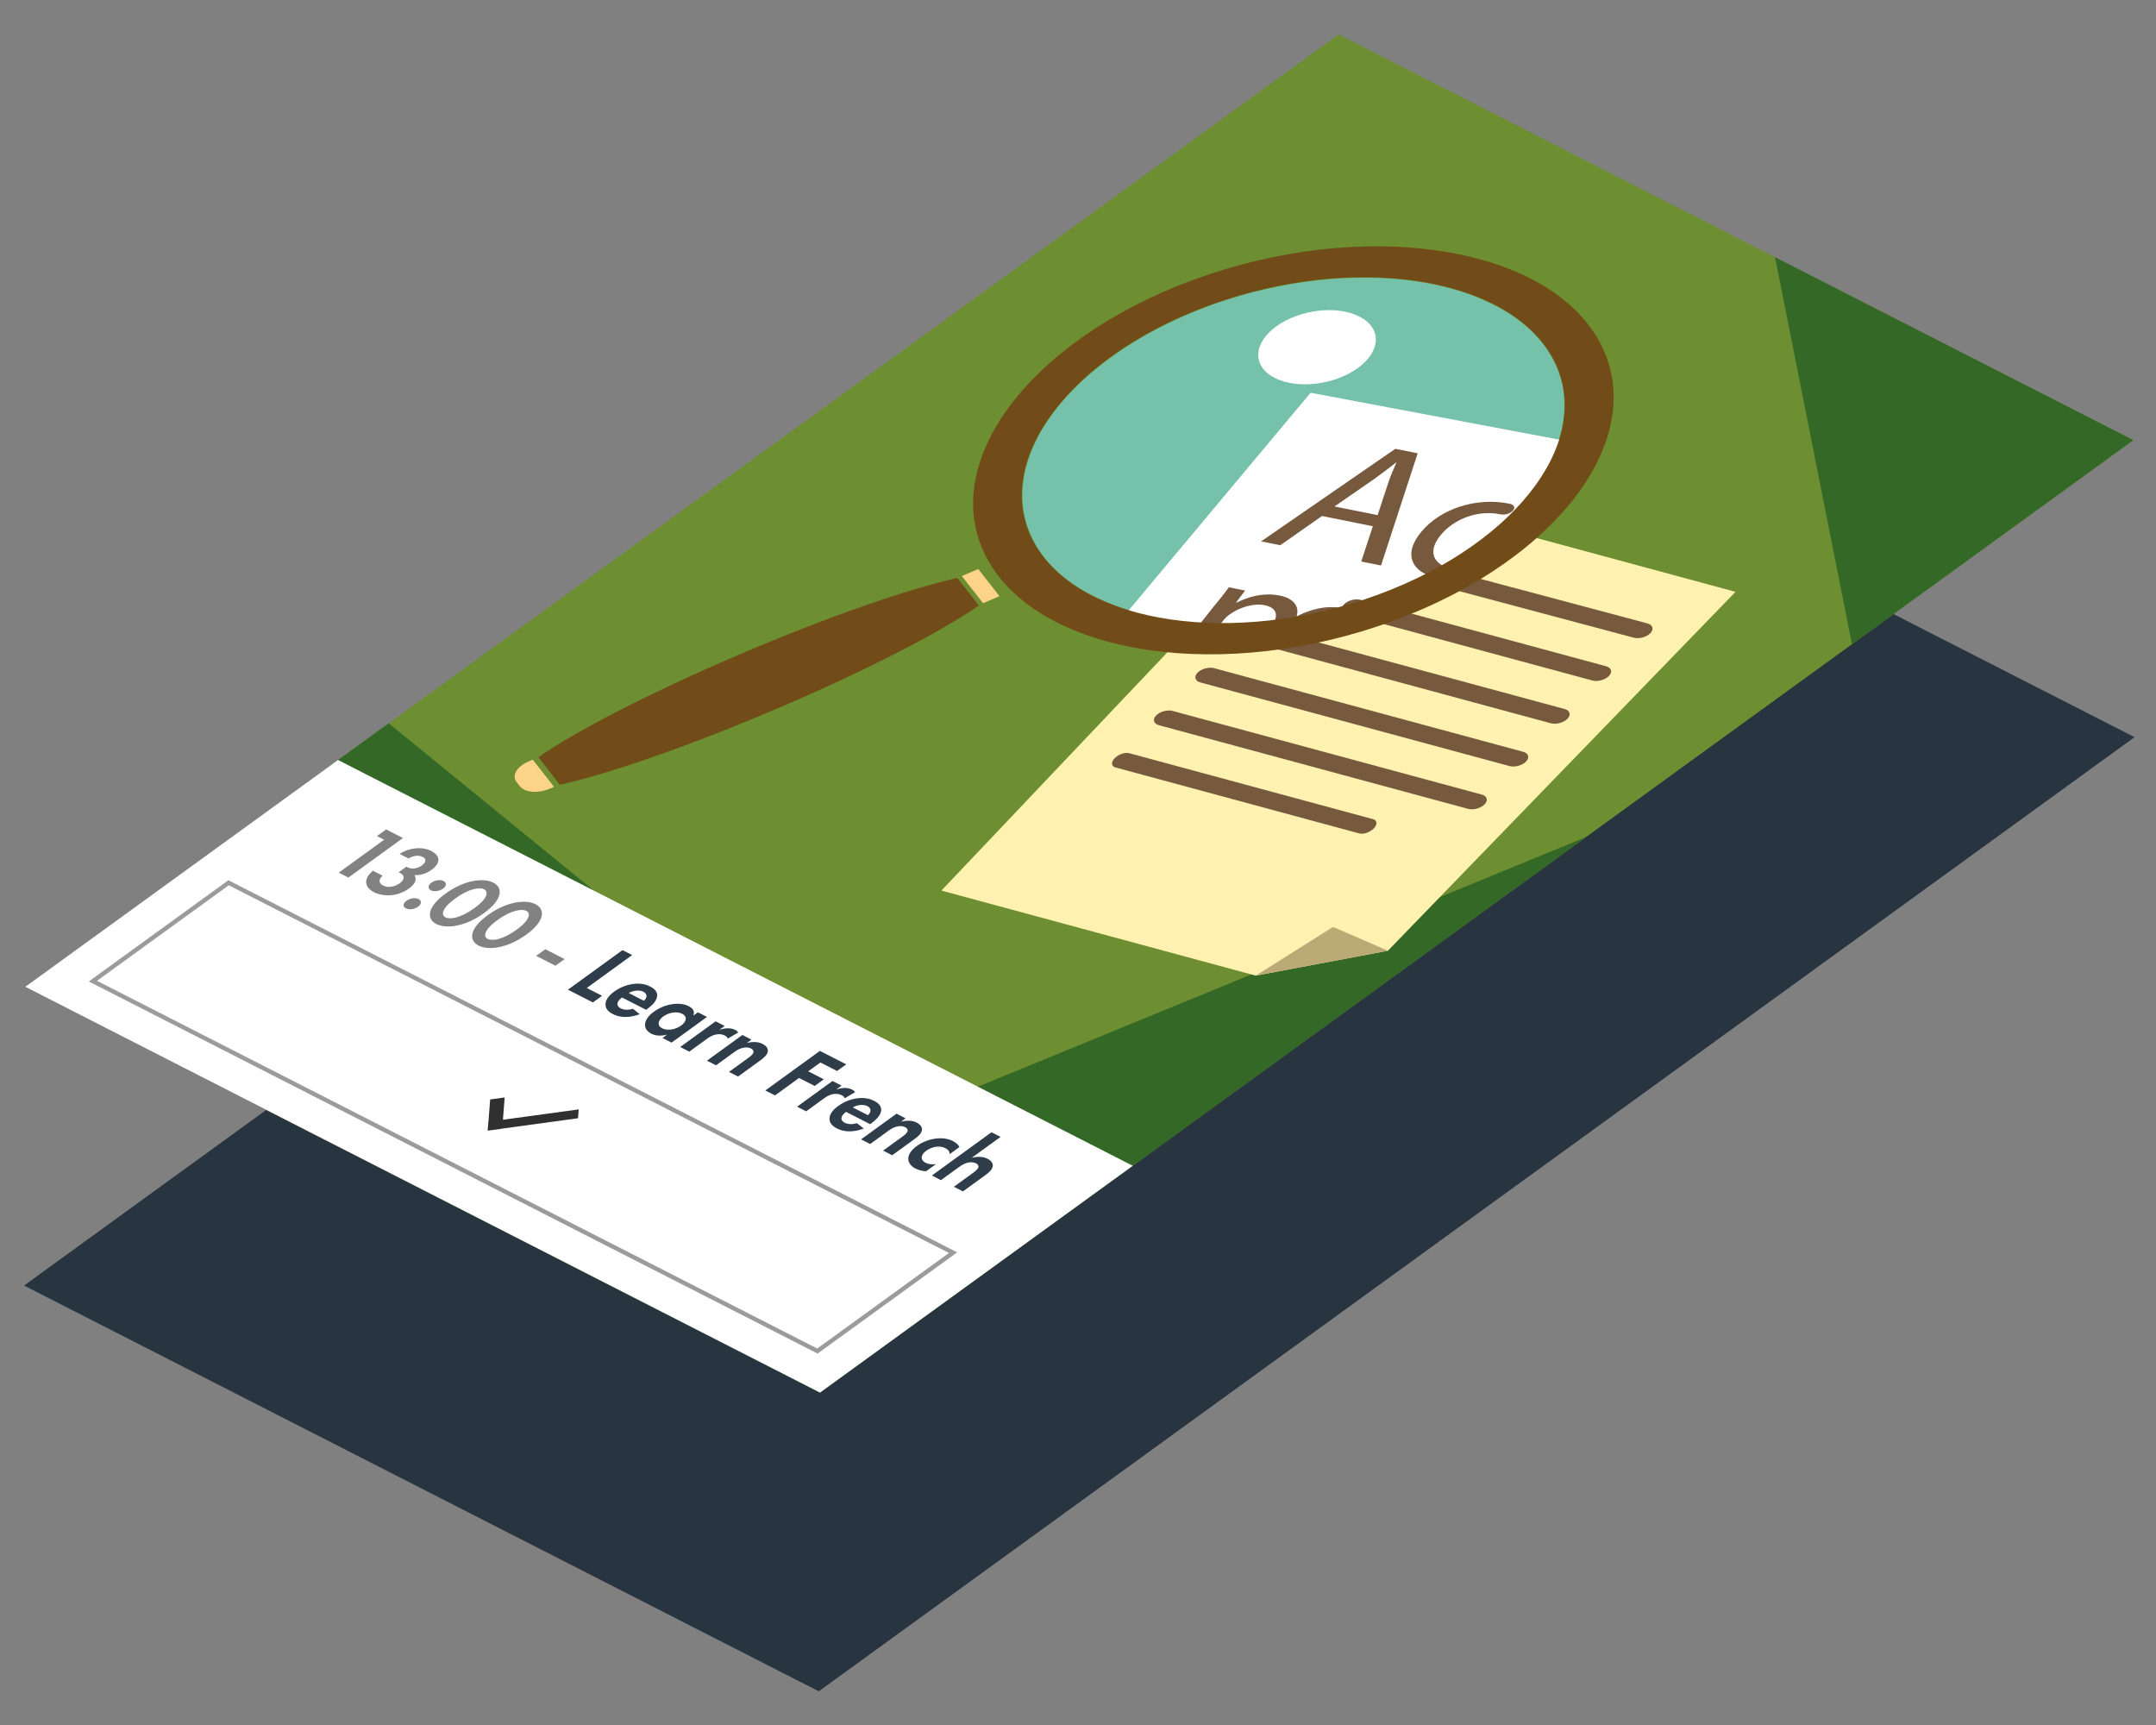 <?xml version="1.0" encoding="utf-8"?>
<!-- Generator: Adobe Illustrator 17.0.0, SVG Export Plug-In . SVG Version: 6.00 Build 0)  -->
<!DOCTYPE svg PUBLIC "-//W3C//DTD SVG 1.1//EN" "http://www.w3.org/Graphics/SVG/1.1/DTD/svg11.dtd">
<svg version="1.1" id="Слой_2" xmlns="http://www.w3.org/2000/svg" xmlns:xlink="http://www.w3.org/1999/xlink" x="0px" y="0px"
	 width="500px" height="400px" viewBox="0 0 500 400" enable-background="new 0 0 500 400" xml:space="preserve">
<rect x="0" y="0" width="500" height="400" fill="#808080" stroke="none"/>
<polygon fill="#28343F" points="189.883,392.186 5.578,298.097 310.719,76.848 495.025,170.939 "/>
<g>
	<polygon fill="#6E8E32" points="190.158,322.915 5.859,228.827 310.449,7.976 494.75,102.064 	"/>
	<path fill="#76C1AA" d="M342.227,126.006c-25.686,18.623-65.436,24.058-88.783,12.138c-23.348-11.918-21.453-36.679,4.232-55.303
		c25.684-18.623,65.435-24.057,88.781-12.139C369.807,82.62,367.91,107.383,342.227,126.006z"/>
	<polygon fill="#336827" points="204.639,261.077 90.137,167.717 5.859,228.827 190.158,322.913 261.555,271.145 367.783,194.122 	
		"/>
	<polygon fill="#FFF2B0" points="291.217,226.231 218.326,206.511 272.637,149.251 319.803,137.512 337.18,119.572 402.482,137.239 
		321.871,220.458 	"/>
	<polygon fill="#FFFFFF" points="366.742,102.909 303.938,91.072 257.736,146.335 278.496,148.538 296.346,148.501 316.185,146.04 
		333.826,136.401 349.131,125.87 364.978,111.901 	"/>
	<path fill="#77593E" d="M382.728,146.833c-0.883,0.912-2.605,1.378-3.85,1.041l-44.348-11.834
		c-1.244-0.336-1.539-1.346-0.654-2.258l0.547-0.564c0.883-0.914,2.061-0.813,3.303-0.478l44.354,11.829
		C383.322,144.907,383.615,145.919,382.728,146.833L382.728,146.833z"/>
	<path fill="#77593E" d="M373.121,156.752c-0.885,0.912-2.609,1.377-3.853,1.042l-56.926-15.4c-1.244-0.336-1.539-1.348-0.652-2.26
		l0,0c0.883-0.916,2.605-1.377,3.85-1.042l56.93,15.4C373.713,154.827,374.004,155.841,373.121,156.752L373.121,156.752z"/>
	<path fill="#77593E" d="M363.512,166.672c-0.885,0.914-2.611,1.379-3.855,1.043l-64.652-17.494
		c-1.248-0.335-1.539-1.348-0.652-2.26l1.994,0.539c0.885-0.912,2.35-1.445,3.598-1.111l62.914,17.021
		C364.102,164.748,364.397,165.759,363.512,166.672L363.512,166.672z"/>
	<path fill="#77593E" d="M353.9,176.593c-0.883,0.913-2.607,1.378-3.85,1.04l-71.672-19.386c-1.242-0.338-1.539-1.347-0.65-2.265
		l0,0c0.881-0.91,2.607-1.374,3.85-1.04l71.668,19.39C354.49,174.669,354.787,175.681,353.9,176.593L353.9,176.593z"/>
	<path fill="#77593E" d="M344.293,186.512c-0.883,0.913-2.611,1.379-3.853,1.043l-71.668-19.389
		c-1.242-0.338-1.539-1.35-0.652-2.262l0,0c0.883-0.914,2.607-1.377,3.852-1.043l71.668,19.391
		C344.883,184.588,345.18,185.6,344.293,186.512L344.293,186.512z"/>
	<path fill="#77593E" d="M318.607,192.086c-0.883,0.911-2.395,1.434-3.377,1.171l-56.547-15.299
		c-0.98-0.265-1.061-1.219-0.178-2.133l0,0c0.887-0.913,2.395-1.434,3.379-1.17l56.547,15.298
		C319.412,190.219,319.49,191.175,318.607,192.086L318.607,192.086z"/>
	<g>
		<path fill="#77593E" d="M306.59,119.657l-9.689,6.77l-4.439-0.893l31.133-21.463l5.18,1.042l-8.5,26.014l-4.588-0.92l2.692-8.179
			L306.59,119.657z M319.49,119.453l2.455-7.483c0.557-1.698,1.242-3.209,1.898-4.684l-0.1-0.018
			c-1.674,1.312-3.422,2.646-5.27,3.96l-8.994,6.213L319.49,119.453z"/>
		<path fill="#77593E" d="M334.273,134.354c-7.201-1.447-8.971-5.877-4.615-11.086c4.389-5.249,12.596-8.04,20.385-6.471
			c2.566,0.514,0.309,2.939-2.057,2.464c-5.475-1.101-10.85,1.193-13.82,4.748c-3.299,3.943-1.779,7.088,2.955,8.039
			C339.588,132.545,337.477,135,334.273,134.354z"/>
	</g>
	<g>
		<path fill="#77593E" d="M281.355,140.795c1.459-1.744,2.609-3.187,3.631-4.615l3.764,0.762l-2.08,2.763l0.145,0.029
			c2.666-1.343,6.123-2.404,10.037-1.617c3.227,0.652,4.508,2.538,3.865,4.738l0.1,0.021c1.525-0.798,3.064-1.342,4.484-1.675
			c2.059-0.481,3.977-0.585,6.225-0.132c3.131,0.629,7.35-0.699,2.443,5.17l-3.605,0.521c2.719-3.25,0.967-2.793-2.508-3.49
			c-2.441-0.494-5.432,0.415-7.42,1.77c-0.547,0.378-1.16,0.907-1.629,1.468l-3.896,3.005l-4.885,1.621l4.311-5.16
			c2.25-2.69,2.225-4.981-1.057-5.637c-2.689-0.543-5.93,0.602-7.9,2c-0.621,0.402-1.162,0.909-1.6,1.433l-5.115,6.591l-4.209-0.845
			L281.355,140.795z"/>
	</g>
	<path fill="#714C18" d="M171.523,151.749c-0.119,0.051-0.242,0.107-0.359,0.157c-0.123,0.051-0.24,0.099-0.359,0.149
		c-20.398,8.731-37.357,17.541-45.943,23.543l4.988,6.378c11.316-2.515,30.094-9,50.492-17.729c0.121-0.053,0.236-0.102,0.357-0.153
		c0.121-0.053,0.24-0.1,0.365-0.156c20.393-8.727,37.352-17.534,45.941-23.538l-4.988-6.379
		C210.695,136.538,191.92,143.022,171.523,151.749z"/>
	<path fill="#FCD388" d="M127.48,182.889c-1.285,0.551-2.736,0.799-4.031,0.693c-1.297-0.105-2.332-0.556-2.879-1.255l-0.805-1.028
		c-1.141-1.456,0.105-3.566,2.781-4.711l1.008-0.433l4.934,6.302L127.48,182.889z"/>
	<polygon fill="#FCD388" points="231.797,138.249 226.861,131.948 223.059,133.575 227.988,139.876 	"/>
	<path fill="#714C18" d="M370.516,78.492c-12.766-21.85-54.707-27.95-93.68-13.629c-38.975,14.322-60.217,43.643-47.451,65.492
		c12.764,21.849,54.707,27.951,93.684,13.626C362.039,129.66,383.281,100.341,370.516,78.492z M240.109,126.364
		c-10.824-18.519,7.18-43.376,40.225-55.518c33.033-12.141,68.59-6.969,79.41,11.554c10.826,18.518-7.189,43.379-40.223,55.516
		C286.48,150.061,250.926,144.889,240.109,126.364z"/>
	<path fill="#FFFFFF" d="M314.895,85.345c-5.42,3.932-14.047,4.954-19.272,2.286c-5.225-2.666-5.068-8.015,0.354-11.944
		c5.422-3.932,14.053-4.956,19.277-2.287C320.478,76.065,320.316,81.414,314.895,85.345z"/>
	<polygon fill="#BBAA75" points="291.217,226.231 321.871,220.458 309.145,214.942 	"/>
	<polygon fill="#336827" points="411.654,59.642 429.49,149.379 494.75,102.064 	"/>
</g>
<g>
	<polygon fill="#FFFFFF" points="262.697,270.325 78.387,176.229 5.852,228.823 190.164,322.917 	"/>
	<g>
		<path fill="#9B9B9B" d="M189.61,313.87l-0.274-0.139L20.591,227.583l32.371-23.47l0.273,0.14l168.744,86.147L189.61,313.87z
			 M22.499,227.434l167.02,85.267l30.553-22.154L53.054,205.281L22.499,227.434z"/>
	</g>
	<polygon fill="#303030" points="134.049,259.303 134.207,257.25 116.639,259.651 117.033,254.485 113.674,254.944 113.279,260.112 
		113.25,260.116 113.092,262.168 113.121,262.163 113.121,262.182 116.48,261.723 116.48,261.702 	"/>
	<g>
		<path fill="#828282" d="M89.078,194.72l-1.656-0.846l2.125-1.541l3.898,1.99L80.789,203.5l-2.242-1.145L89.078,194.72z"/>
		<path fill="#828282" d="M92.66,198.002c2.504-1.559,5.363-1.692,7.328-0.689c2.207,1.127,2.239,2.831,0.113,4.372
			c-0.664,0.481-2.037,1.327-3.984,1.247c0.258,0.389,0.83,1.573-1.257,3.086c-2.6,1.885-5.89,2.011-8.165,0.849
			c-2.208-1.128-2.451-3.104-0.212-4.961l2.242,1.145c-0.905,0.827-0.993,1.72,0.111,2.284c1.294,0.661,2.89,0.185,3.857-0.516
			c0.93-0.675,1.456-1.695,0.058-2.408l-0.293-0.15l1.784-1.294l0.311,0.159c1.104,0.563,2.423,0.182,3.296-0.451
			c1.006-0.73,1.066-1.519,0.152-1.985c-0.794-0.405-2.105-0.371-3.238,0.387L92.66,198.002z"/>
		<path fill="#828282" d="M97.088,208.491c0.758,0.388,0.699,1.155-0.136,1.761c-0.835,0.604-2.065,0.773-2.825,0.386
			c-0.758-0.388-0.699-1.154,0.136-1.76C95.098,208.273,96.328,208.104,97.088,208.491z M102.875,204.295
			c0.758,0.388,0.699,1.155-0.136,1.76c-0.835,0.605-2.066,0.774-2.825,0.386c-0.758-0.387-0.699-1.154,0.136-1.76
			C100.885,204.076,102.115,203.908,102.875,204.295z"/>
		<path fill="#828282" d="M103.352,207.189c4.346-3.151,8.758-3.688,11.053-2.517c2.293,1.171,2.191,3.909-2.174,7.074
			c-4.345,3.15-8.759,3.686-11.052,2.516C98.885,213.09,98.987,210.352,103.352,207.189z M105.593,208.332
			c-3.302,2.394-3.273,3.887-2.289,4.388c0.982,0.502,3.403,0.26,6.704-2.134c3.283-2.38,3.236-3.88,2.271-4.374
			C111.312,205.72,108.875,205.952,105.593,208.332z"/>
		<path fill="#828282" d="M113.145,212.188c4.345-3.15,8.759-3.687,11.052-2.516c2.293,1.171,2.191,3.909-2.172,7.073
			c-4.346,3.151-8.76,3.688-11.054,2.517C108.679,218.09,108.781,215.352,113.145,212.188z M115.387,213.332
			c-3.301,2.394-3.272,3.886-2.29,4.388c0.983,0.502,3.403,0.26,6.705-2.134c3.282-2.38,3.237-3.881,2.271-4.374
			C121.107,210.719,118.67,210.952,115.387,213.332z"/>
		<path fill="#828282" d="M126.459,220.109l4.484,2.29l-2.125,1.541l-4.484-2.29L126.459,220.109z"/>
		<path fill="#2F3D4A" d="M146.605,221.462l-10.531,7.636l3.551,1.813l-2.125,1.541l-5.793-2.958l12.656-9.176L146.605,221.462z"/>
		<path fill="#2F3D4A" d="M148.367,235.163c-0.832,0.326-3.631,1.311-6.236-0.018c-1.207-0.616-1.741-1.358-1.705-2.301
			c0.026-1.042,0.744-1.988,2.035-2.924c1.631-1.183,3.24-1.605,4.363-1.758c1.828-0.238,3.07,0.138,3.967,0.596
			c1.519,0.774,1.734,1.705,1.568,2.465c-0.25,1.162-1.438,2.149-2.329,2.796l-0.189,0.138l-5.587-2.853
			c-0.494,0.358-0.904,0.805-1.023,1.19c-0.117,0.361-0.088,0.916,0.723,1.329c0.793,0.405,1.814,0.411,2.823,0.105L148.367,235.163
			z M149.338,232.071c0.947-0.899,0.65-1.708-0.125-2.104c-0.777-0.396-2.138-0.411-3.41,0.298L149.338,232.071z"/>
		<path fill="#2F3D4A" d="M161.855,234.734l2.104,1.074l-8.215,5.957l-2.104-1.074l1.063-0.771c-1.955,0.48-3.088,0.065-3.623-0.208
			c-2.293-1.171-1.837-3.376,0.573-5.124c2.429-1.761,5.864-2.398,8.071-1.271c0.568,0.29,1.576,0.945,1.068,2.186L161.855,234.734z
			 M153.825,235.699c-1.31,0.949-1.471,2.132-0.264,2.748c1.206,0.616,3.094,0.313,4.403-0.636c1.309-0.949,1.451-2.119,0.245-2.734
			C157.003,234.461,155.135,234.749,153.825,235.699z"/>
		<path fill="#2F3D4A" d="M165.959,236.829l2.103,1.074l-1.232,0.894c1.029-0.341,1.818-0.36,2.07-0.35
			c0.555,0.002,1.1,0.117,1.602,0.372c0.361,0.186,0.56,0.404,0.707,0.595l-2.44,1.428c-0.067-0.292-0.248-0.502-0.68-0.722
			c-0.396-0.203-1.077-0.434-2.061-0.232c-0.947,0.196-1.666,0.697-2.235,1.109l-3.946,2.862l-2.105-1.075L165.959,236.829z"/>
		<path fill="#2F3D4A" d="M172.166,239.998l2.103,1.074l-1.062,0.77c1.004-0.238,2.432-0.399,3.639,0.217
			c0.654,0.335,1.413,0.98,1.202,1.856c-0.185,0.773-0.931,1.4-1.728,1.978l-5.162,3.742l-2.104-1.074l4.478-3.247
			c0.456-0.33,1.159-0.861,1.216-1.372c0.052-0.442-0.358-0.698-0.564-0.804c-0.553-0.282-1.192-0.351-2.016-0.138
			c-0.842,0.227-1.447,0.645-1.922,0.988l-4.193,3.04l-2.104-1.074L172.166,239.998z"/>
		<path fill="#2F3D4A" d="M194.121,248.346l-3.863-1.972l-2.827,2.05l3.621,1.849l-2.125,1.541l-3.621-1.849l-5.579,4.045
			l-2.242-1.145l12.656-9.177l6.105,3.117L194.121,248.346z"/>
		<path fill="#2F3D4A" d="M193.064,250.666l2.104,1.074l-1.234,0.895c1.031-0.342,1.82-0.361,2.07-0.351
			c0.557,0.003,1.102,0.117,1.602,0.373c0.363,0.185,0.561,0.403,0.707,0.595l-2.437,1.428c-0.068-0.292-0.249-0.501-0.681-0.722
			c-0.396-0.202-1.077-0.433-2.061-0.231c-0.946,0.196-1.666,0.696-2.235,1.109l-3.947,2.861l-2.104-1.074L193.064,250.666z"/>
		<path fill="#2F3D4A" d="M200.318,261.685c-0.832,0.325-3.631,1.311-6.234-0.018c-1.207-0.616-1.741-1.358-1.705-2.301
			c0.025-1.042,0.743-1.988,2.033-2.924c1.633-1.183,3.241-1.605,4.363-1.759c1.83-0.237,3.072,0.139,3.969,0.597
			c1.518,0.774,1.734,1.706,1.567,2.465c-0.249,1.161-1.436,2.149-2.328,2.796l-0.189,0.138l-5.588-2.853
			c-0.493,0.357-0.903,0.805-1.022,1.19c-0.119,0.361-0.088,0.916,0.723,1.329c0.793,0.405,1.813,0.411,2.822,0.105L200.318,261.685
			z M201.291,258.594c0.947-0.899,0.65-1.708-0.127-2.103c-0.775-0.397-2.136-0.411-3.41,0.299L201.291,258.594z"/>
		<path fill="#2F3D4A" d="M207.91,258.246l2.104,1.073l-1.063,0.771c1.004-0.238,2.432-0.399,3.639,0.217
			c0.656,0.334,1.413,0.979,1.202,1.856c-0.185,0.772-0.931,1.399-1.728,1.978l-5.162,3.742l-2.104-1.074l4.478-3.247
			c0.456-0.33,1.159-0.862,1.216-1.372c0.052-0.442-0.357-0.698-0.564-0.805c-0.553-0.281-1.192-0.35-2.016-0.137
			c-0.842,0.227-1.445,0.645-1.92,0.988l-4.193,3.04l-2.105-1.073L207.91,258.246z"/>
		<path fill="#2F3D4A" d="M220.235,267.632c0.006-0.56-0.28-1.033-1.005-1.403c-1.396-0.713-3.223-0.262-4.418,0.605
			c-1.348,0.977-1.42,2.159-0.16,2.802c0.465,0.237,1.238,0.445,2.376,0.322l-2.258,1.637c-0.642-0.045-1.581-0.174-2.444-0.614
			c-1.172-0.599-1.715-1.484-1.684-2.337c0.018-0.717,0.422-1.776,1.959-2.891c1.441-1.046,3.134-1.613,4.633-1.762
			c1.807-0.18,3.027,0.233,3.752,0.603c0.777,0.396,1.245,0.846,1.525,1.387L220.235,267.632z"/>
		<path fill="#2F3D4A" d="M229.941,262.553l2.104,1.074l-6.679,4.843c1.004-0.237,2.432-0.399,3.639,0.217
			c0.656,0.335,1.412,0.979,1.202,1.857c-0.185,0.773-0.933,1.4-1.729,1.978l-5.16,3.742l-2.105-1.074l4.479-3.247
			c0.455-0.33,1.16-0.861,1.217-1.371c0.052-0.443-0.358-0.699-0.565-0.805c-0.553-0.282-1.192-0.351-2.015-0.138
			c-0.842,0.227-1.447,0.645-1.922,0.988l-4.193,3.04l-2.104-1.074L229.941,262.553z"/>
	</g>
</g>
</svg>

